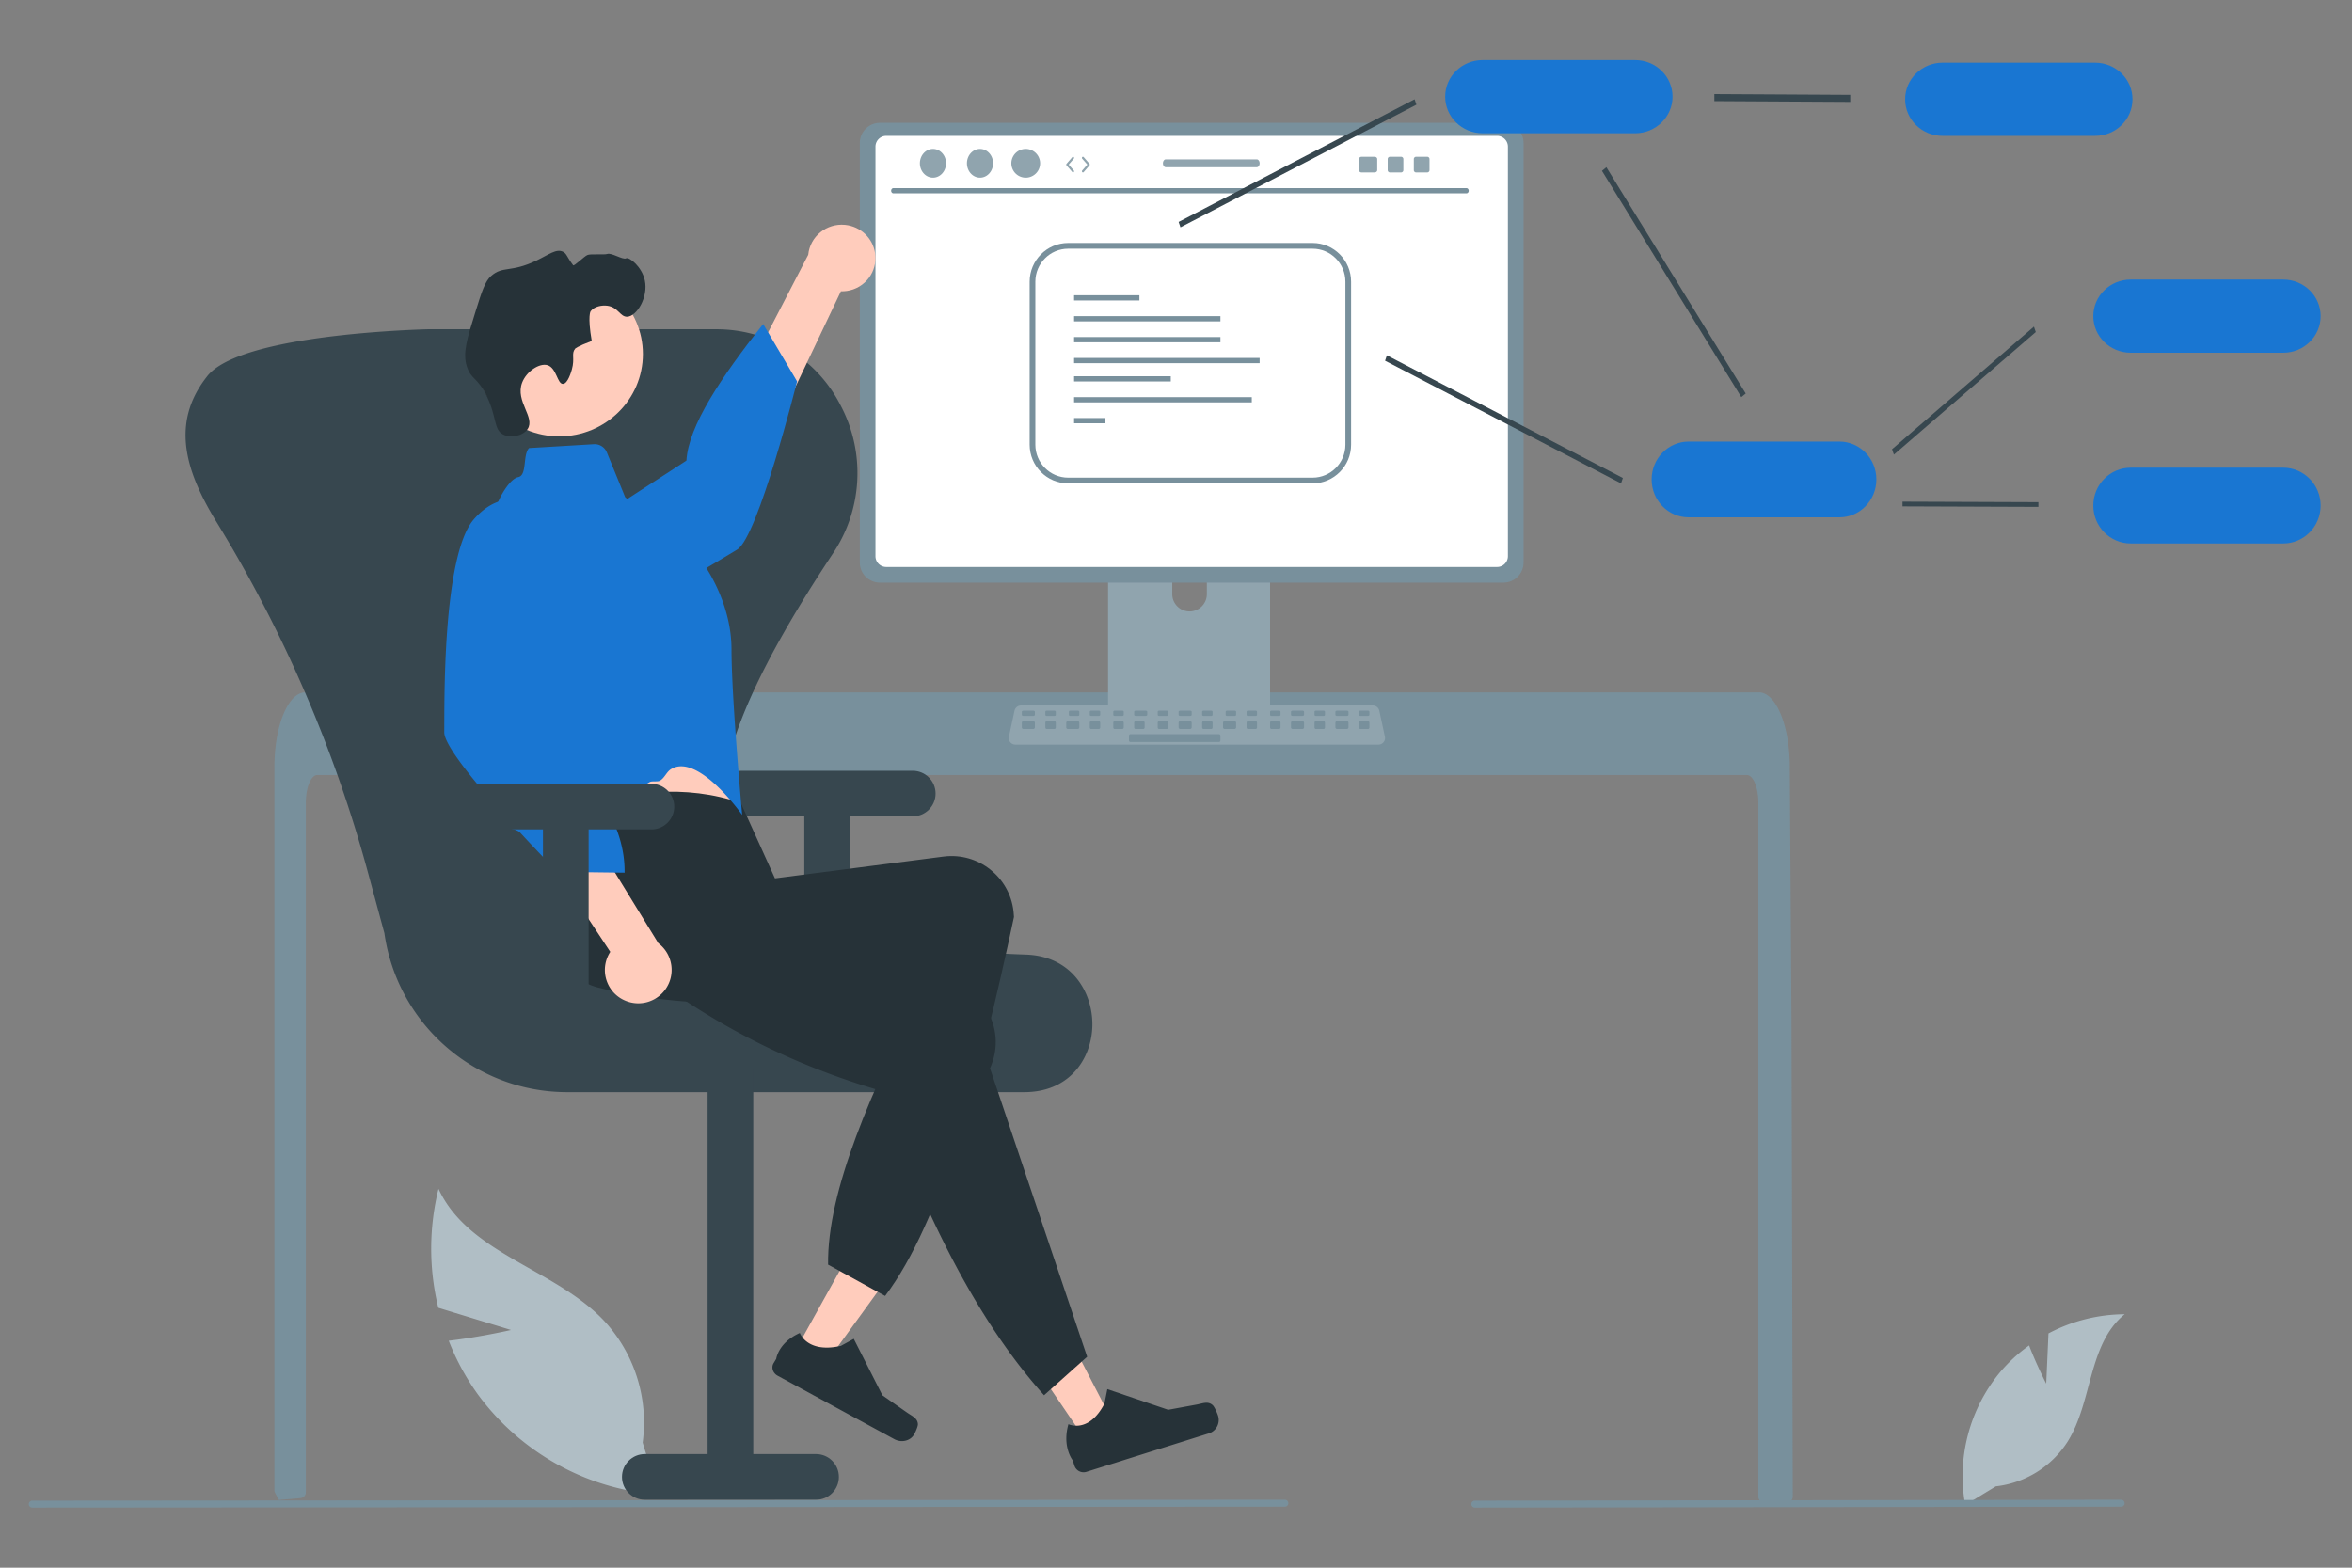 <svg viewBox="0 0 900 600" fill="none" xmlns="http://www.w3.org/2000/svg"><rect x="0" y="0" width="900" height="600" fill="#808080" stroke="none"/><path d="m782.996 529.566.861-19.232A62.77 62.77 0 0 1 813 503c-13.997 11.376-12.248 33.306-21.737 48.605-6.07 9.62-16.212 15.973-27.56 17.265L751.99 576c-3.253-18.027 1.598-36.566 13.274-50.733a60.731 60.731 0 0 1 11.179-10.327c2.806 7.354 6.553 14.626 6.553 14.626ZM195.545 509.027l-27.826-8.499a95.42 95.42 0 0 1 .072-45.528c11.459 24.821 44.2 30.505 63.07 50.187 11.827 12.527 17.365 29.8 15.048 46.941L252 572c-27.587-2.009-52.919-16.102-69.322-38.567a92.408 92.408 0 0 1-10.967-20.292c11.802-1.35 23.834-4.114 23.834-4.114Z" fill="#B0BEC5"></path><path d="M686 572.815a2.221 2.221 0 0 1-.645 1.551 2.172 2.172 0 0 1-1.541.634h-8.788a2.178 2.178 0 0 1-2.186-2.17V307.238c0-5.854-1.967-10.606-4.383-10.616h-547.04c-2.426.01-4.383 4.762-4.394 10.616v263.95a2.192 2.192 0 0 1-1.978 2.174c-1.771.174-3.542.327-5.301.469-.044 0-.088.011-.131.011-.962.088-1.924.153-2.886.23h-.011c-.503-.907-.984-1.836-1.476-2.764a2.293 2.293 0 0 1-.24-1.016V293.465c0-1.617.066-3.244.175-4.85.156-2.205.429-4.4.82-6.575 1.847-10.148 6.022-17.018 10.766-17.04h556.341a5.14 5.14 0 0 1 2.012.426 7.83 7.83 0 0 1 2.481 1.737 15.39 15.39 0 0 1 2.437 3.331c2.339 4.118 4.012 10.257 4.602 17.4 0 .066.011.131.011.197.153 1.769.229 3.572.218 5.374l.153 23.407.099 13.96.295 43.8.109 15.554.481 182.629Z" fill="#78909C"></path><path d="M483.008 184h-56.023a2.98 2.98 0 0 0-2.985 2.976V275h62v-88.024a2.982 2.982 0 0 0-2.989-2.976h-.003Zm-27.823 50.014c-3.647-.017-6.599-2.953-6.616-6.58v-10.153c0-3.633 2.962-6.579 6.616-6.579 3.653 0 6.615 2.946 6.615 6.579v10.153c-.017 3.627-2.969 6.563-6.615 6.58Z" fill="#90A4AE"></path><path d="M424 272v8.365a1.651 1.651 0 0 0 1.659 1.635h58.682a1.656 1.656 0 0 0 1.659-1.635V272h-62Z" fill="#37474F"></path><path d="M575.269 47H336.731c-4.267.007-7.724 3.456-7.731 7.712v160.576c.004 4.257 3.463 7.708 7.731 7.712h238.538c4.268-.004 7.727-3.455 7.731-7.712V54.712c-.007-4.256-3.464-7.705-7.731-7.712Z" fill="#78909C"></path><path d="M572.879 52H339.121A4.134 4.134 0 0 0 335 56.137v156.735a4.131 4.131 0 0 0 4.121 4.128h233.758a4.132 4.132 0 0 0 4.121-4.128V56.137A4.134 4.134 0 0 0 572.879 52Z" fill="#fff"></path><path d="M527.445 285h-138.89c-1.411 0-2.555-1.118-2.555-2.497 0-.173.018-.346.055-.515l2.155-10.005c.253-1.153 1.293-1.979 2.5-1.983h134.58c1.206.004 2.247.83 2.5 1.983l2.155 10.005c.29 1.35-.593 2.674-1.974 2.958-.173.036-.35.054-.526.054Z" fill="#90A4AE"></path><path d="M395.379 272h-3.758c-.343 0-.621.185-.621.414v1.172c0 .229.278.414.621.414h3.758c.343 0 .621-.185.621-.414v-1.172c0-.229-.278-.414-.621-.414ZM403.503 272h-3.006c-.274 0-.497.185-.497.414v1.172c0 .229.223.414.497.414h3.006c.274 0 .497-.185.497-.414v-1.172c0-.229-.223-.414-.497-.414ZM412.503 272h-3.006c-.274 0-.497.185-.497.414v1.172c0 .229.223.414.497.414h3.006c.274 0 .497-.185.497-.414v-1.172c0-.229-.223-.414-.497-.414ZM420.503 272h-3.006c-.274 0-.497.185-.497.414v1.172c0 .229.223.414.497.414h3.006c.274 0 .497-.185.497-.414v-1.172c0-.229-.223-.414-.497-.414ZM429.503 272h-3.006c-.274 0-.497.185-.497.414v1.172c0 .229.223.414.497.414h3.006c.274 0 .497-.185.497-.414v-1.172c0-.229-.223-.414-.497-.414ZM438.379 272h-3.758c-.343 0-.621.185-.621.414v1.172c0 .229.278.414.621.414h3.758c.343 0 .621-.185.621-.414v-1.172c0-.229-.278-.414-.621-.414ZM446.503 272h-3.006c-.274 0-.497.185-.497.414v1.172c0 .229.223.414.497.414h3.006c.274 0 .497-.185.497-.414v-1.172c0-.229-.223-.414-.497-.414ZM455.379 272h-3.758c-.343 0-.621.185-.621.414v1.172c0 .229.278.414.621.414h3.758c.343 0 .621-.185.621-.414v-1.172c0-.229-.278-.414-.621-.414ZM463.503 272h-3.006c-.274 0-.497.185-.497.414v1.172c0 .229.223.414.497.414h3.006c.274 0 .497-.185.497-.414v-1.172c0-.229-.223-.414-.497-.414ZM472.503 272h-3.006c-.274 0-.497.185-.497.414v1.172c0 .229.223.414.497.414h3.006c.274 0 .497-.185.497-.414v-1.172c0-.229-.223-.414-.497-.414ZM480.503 272h-3.006c-.274 0-.497.185-.497.414v1.172c0 .229.223.414.497.414h3.006c.274 0 .497-.185.497-.414v-1.172c0-.229-.223-.414-.497-.414ZM489.503 272h-3.006c-.274 0-.497.185-.497.414v1.172c0 .229.223.414.497.414h3.006c.274 0 .497-.185.497-.414v-1.172c0-.229-.223-.414-.497-.414ZM498.379 272h-3.758c-.343 0-.621.185-.621.414v1.172c0 .229.278.414.621.414h3.758c.343 0 .621-.185.621-.414v-1.172c0-.229-.278-.414-.621-.414ZM506.503 272h-3.006c-.274 0-.497.185-.497.414v1.172c0 .229.223.414.497.414h3.006c.274 0 .497-.185.497-.414v-1.172c0-.229-.223-.414-.497-.414ZM515.379 272h-3.758c-.343 0-.621.185-.621.414v1.172c0 .229.278.414.621.414h3.758c.343 0 .621-.185.621-.414v-1.172c0-.229-.278-.414-.621-.414ZM523.503 272h-3.006c-.274 0-.497.185-.497.414v1.172c0 .229.223.414.497.414h3.006c.274 0 .497-.185.497-.414v-1.172c0-.229-.223-.414-.497-.414ZM395.379 276h-3.758a.621.621 0 0 0-.621.621v1.758c0 .343.278.621.621.621h3.758a.621.621 0 0 0 .621-.621v-1.758a.621.621 0 0 0-.621-.621ZM403.503 276h-3.006c-.274 0-.497.278-.497.621v1.758c0 .343.223.621.497.621h3.006c.274 0 .497-.278.497-.621v-1.758c0-.343-.223-.621-.497-.621ZM412.379 276h-3.758a.621.621 0 0 0-.621.621v1.758c0 .343.278.621.621.621h3.758a.621.621 0 0 0 .621-.621v-1.758a.621.621 0 0 0-.621-.621ZM420.503 276h-3.006c-.274 0-.497.278-.497.621v1.758c0 .343.223.621.497.621h3.006c.274 0 .497-.278.497-.621v-1.758c0-.343-.223-.621-.497-.621ZM429.503 276h-3.006c-.274 0-.497.278-.497.621v1.758c0 .343.223.621.497.621h3.006c.274 0 .497-.278.497-.621v-1.758c0-.343-.223-.621-.497-.621ZM437.503 276h-3.006c-.274 0-.497.278-.497.621v1.758c0 .343.223.621.497.621h3.006c.274 0 .497-.278.497-.621v-1.758c0-.343-.223-.621-.497-.621ZM446.503 276h-3.006c-.274 0-.497.278-.497.621v1.758c0 .343.223.621.497.621h3.006c.274 0 .497-.278.497-.621v-1.758c0-.343-.223-.621-.497-.621ZM455.379 276h-3.758a.621.621 0 0 0-.621.621v1.758c0 .343.278.621.621.621h3.758a.621.621 0 0 0 .621-.621v-1.758a.621.621 0 0 0-.621-.621ZM463.503 276h-3.006c-.274 0-.497.278-.497.621v1.758c0 .343.223.621.497.621h3.006c.274 0 .497-.278.497-.621v-1.758c0-.343-.223-.621-.497-.621ZM472.379 276h-3.758a.621.621 0 0 0-.621.621v1.758c0 .343.278.621.621.621h3.758a.621.621 0 0 0 .621-.621v-1.758a.621.621 0 0 0-.621-.621ZM480.503 276h-3.006c-.274 0-.497.278-.497.621v1.758c0 .343.223.621.497.621h3.006c.274 0 .497-.278.497-.621v-1.758c0-.343-.223-.621-.497-.621ZM489.503 276h-3.006c-.274 0-.497.278-.497.621v1.758c0 .343.223.621.497.621h3.006c.274 0 .497-.278.497-.621v-1.758c0-.343-.223-.621-.497-.621ZM498.379 276h-3.758a.621.621 0 0 0-.621.621v1.758c0 .343.278.621.621.621h3.758a.621.621 0 0 0 .621-.621v-1.758a.621.621 0 0 0-.621-.621ZM506.503 276h-3.006c-.274 0-.497.278-.497.621v1.758c0 .343.223.621.497.621h3.006c.274 0 .497-.278.497-.621v-1.758c0-.343-.223-.621-.497-.621ZM515.379 276h-3.758a.621.621 0 0 0-.621.621v1.758c0 .343.278.621.621.621h3.758a.621.621 0 0 0 .621-.621v-1.758a.621.621 0 0 0-.621-.621ZM523.503 276h-3.006c-.274 0-.497.278-.497.621v1.758c0 .343.223.621.497.621h3.006c.274 0 .497-.278.497-.621v-1.758c0-.343-.223-.621-.497-.621ZM466.456 281h-33.912c-.301 0-.544.278-.544.621v1.758c0 .343.243.621.544.621h33.912c.301 0 .544-.278.544-.621v-1.758c0-.343-.243-.621-.544-.621ZM561.147 74H341.853c-.482-.012-.863-.47-.853-1.022.01-.535.386-.966.853-.978h219.294c.481.012.863.47.853 1.022-.011.535-.386.966-.853.978Z" fill="#78909C"></path><path d="M357 68c2.761 0 5-2.462 5-5.5s-2.239-5.5-5-5.5-5 2.462-5 5.5 2.239 5.5 5 5.5ZM375 68c2.761 0 5-2.462 5-5.5s-2.239-5.5-5-5.5-5 2.462-5 5.5 2.239 5.5 5 5.5ZM392.5 68a5.5 5.5 0 1 0 0-11 5.5 5.5 0 0 0 0 11Z" fill="#90A4AE"></path><path d="M451.706 87 451 84.936 541.295 38l.705 2.064L451.706 87ZM724.706 174l-.706-2.074L778.295 125l.705 2.073L724.706 174ZM620.295 185 530 138.064l.706-2.064L621 182.936l-.705 2.064ZM666.316 152 613 65.393 614.685 64 668 150.607 666.316 152ZM708 39l-52-.295V36l52 .295V39Z" fill="#37474F"></path><path d="M801.684 52h-58.368C735.41 52 729 45.732 729 38s6.41-14 14.316-14h58.368C809.59 24 816 30.268 816 38s-6.41 14-14.316 14ZM873.684 135h-58.368C807.41 135 801 128.732 801 121s6.41-14 14.316-14h58.368c7.906 0 14.316 6.268 14.316 14s-6.41 14-14.316 14Z" fill="#1976D2"></path><path d="m780 194-52-.196V192l52 .196V194Z" fill="#37474F"></path><path d="M873.684 208h-58.368C807.41 208 801 201.508 801 193.5s6.41-14.5 14.316-14.5h58.368c7.906 0 14.316 6.492 14.316 14.5s-6.41 14.5-14.316 14.5ZM703.848 198h-57.696c-7.816 0-14.152-6.492-14.152-14.5s6.336-14.5 14.152-14.5h57.696c7.816 0 14.152 6.492 14.152 14.5s-6.336 14.5-14.152 14.5ZM625.684 51h-58.368C559.41 51 553 44.732 553 37s6.41-14 14.316-14h58.368C633.59 23 640 29.268 640 37s-6.41 14-14.316 14Z" fill="#1976D2"></path><path d="M349.263 295h-65.526c-4.825 0-8.737 3.903-8.737 8.718 0 4.815 3.912 8.718 8.737 8.718h24.026V380h17.474v-67.564h24.026c4.825 0 8.737-3.903 8.737-8.718 0-4.815-3.912-8.718-8.737-8.718Z" fill="#37474F"></path><path d="M391.746 418H216.778c-35.061-.129-64.724-26.029-69.685-60.845l-6.194-22.852a513.818 513.818 0 0 0-57.98-134.411c-11.718-19.088-17.75-37.565-4.051-55.355l.344-.448c10.987-14.344 65.671-17.449 83.498-18.053a62.248 62.248 0 0 1 2.121-.036h108.828c.71 0 1.417.012 2.12.036 19.579.572 37.265 11.88 46.049 29.441 9.372 17.93 8.177 39.574-3.114 56.355-38.228 57.603-49.933 93.721-37.95 117.112 11.591 22.624 47.121 34.192 111.815 36.401 17.386.594 25.365 14.174 25.421 26.539.054 12.046-7.617 25.346-24.589 26.081-.551.023-1.106.035-1.665.035Z" fill="#37474F"></path><path d="M214 167c17.673 0 32-14.103 32-31.5S231.673 104 214 104c-17.673 0-32 14.103-32 31.5s14.327 31.5 32 31.5Z" fill="#FFCCBC"></path><path d="M218.816 141.452c1.24-4.416-.317-6.025 1.269-8.008.001 0 .639-.797 6.347-2.95-1.684-9.734-.423-11.38-.423-11.38 1.454-1.897 4.365-2.355 6.347-2.107 4.192.525 4.934 4.299 7.617 4.215 3.705-.117 8.149-7.505 6.77-13.909-1.125-5.223-5.977-9.103-7.193-8.43-1.206.668-5.547-2.275-7.194-1.685-1.124.402-6.416-.133-7.616.421-1.31.606-5.063 4.376-5.422 3.901-2.493-3.301-2.44-4.454-3.887-5.165-2.563-1.261-5.35 1.07-10.155 3.371-9.887 4.737-12.782 1.912-17.348 5.901-2.307 2.015-3.544 5.867-5.924 13.487-3.329 10.657-4.993 15.986-3.385 21.074 1.639 5.189 4.053 4.059 7.616 11.38 3.966 8.149 2.599 12.885 6.347 14.751 2.896 1.443 7.551.525 9.309-2.107 3.009-4.506-4.769-10.601-2.116-17.702 1.629-4.359 6.652-7.664 9.732-6.744 3.483 1.041 3.74 7.262 5.924 7.165 1.871-.082 3.169-4.709 3.385-5.479Z" fill="#263238"></path><path d="M246.737 574h65.526c4.825 0 8.737-3.914 8.737-8.742 0-4.828-3.912-8.741-8.737-8.741h-24.026V409h-17.474v147.517h-24.026c-4.825 0-8.737 3.913-8.737 8.741 0 4.828 3.912 8.742 8.737 8.742Z" fill="#37474F"></path><path d="M306 513.913 317.241 520 347 478.985 330.408 470 306 513.913ZM334.864 96.985c1.022 6.925-3.828 13.358-10.833 14.369-.747.107-1.502.15-2.257.126L277.794 204 264 184.982l45.274-87.485c.696-7.003 7.002-12.123 14.086-11.435 5.926.575 10.683 5.091 11.504 10.923Z" fill="#FFCCBC"></path><path d="M190.015 223.462s-1.163 16.144 17.072 19.311c18.235 3.166 66.983-27.698 74.988-32.437 8.006-4.739 22.925-64.364 22.925-64.364L292.025 124c-16.019 20.289-28.598 38.997-29.362 52.278l-72.648 47.184Z" fill="#1976D2"></path><path d="m211 278.688 3.948 16.974s.039 15.65 2.809 18.536c2.751 2.872 63.243-2.895 63.243-2.895s-6.414-25.22-6.328-44.303L211 278.688Z" fill="#FFCCBC"></path><path d="m338.696 496-21.819-11.985c-.415-28.355 16.662-66.727 36.916-106.919-45.298 7.781-88.032 10.273-124.996.861-12.626-3.33-20.236-16.169-17.086-28.827.144-.597.31-1.188.499-1.773 4.424-13.48-5.496-21.93 3.628-36.756 23.996-8.185 46.791-10.496 67.636-3.269l13.061 28.842 64.738-8.367c13.09-1.563 24.971 7.768 26.536 20.842l.02.179c.088.702.144 1.407.171 2.114-13.09 61.29-27.768 116.438-49.304 145.058Z" fill="#263238"></path><path d="m202.461 171.487 24.8-1.478a5.031 5.031 0 0 1 4.951 3.134l7.009 17.145 29.128 24.293s11.533 14.81 11.559 33.935c.027 19.126 4.092 63.394 4.092 63.394s-16.831-23.907-27.22-17.549c-1.767 1.082-2.389 3.294-4.24 4.412-.924.558-3.057.016-3.99.574-14.315 8.576-29.244 16.953-30.639 15.484-2.739-2.884-6.062-17.622-6.062-17.622l-22.701-84.168a31.405 31.405 0 0 1 4.393-26.23c1.586-2.254 3.247-3.93 4.792-4.207 3.467-.745 1.622-8.587 4.128-11.117Z" fill="#1976D2"></path><path d="M414.576 550 425 542.585 401.385 497 386 507.944 414.576 550Z" fill="#FFCCBC"></path><path d="M416 519.27 399.508 534c-26.223-29.197-46.047-70.144-62.847-116.646-44.018-12.881-77.213-33.656-106.192-58.323-9.831-8.312-17.201-18.99-8.817-29.115a24.26 24.26 0 0 1 1.228-1.374c9.9-10.166 35.005-8.228 49.709-17.542l32.846 35.082-2.066 9.405 61.696 20.882c12.42 4.349 18.96 17.935 14.607 30.345a24.7 24.7 0 0 1-.843 2.156L416 519.27Z" fill="#263238"></path><path d="M239.188 382.95c-6.448-2.744-9.457-10.21-6.72-16.675.292-.689.644-1.351 1.052-1.978L177 278.78l23.356-1.78 51.549 83.989c5.631 4.24 6.768 12.255 2.539 17.902a12.732 12.732 0 0 1-15.256 4.059Z" fill="#FFCCBC"></path><path d="M206.879 194.106s-13.266-9.445-25.527 4.606c-12.26 14.052-11.237 72.185-11.352 81.56-.036 2.936 4.199 9.27 10.033 16.587 2.619 3.285 5.561 6.768 8.583 10.23 1.749 2.003.242 6.173 1.998 8.121 1.747 1.936 6.757 1.651 8.418 3.448a710.756 710.756 0 0 0 14.292 15.026l25.671.316c.29-19.103-12.779-36.155-29.568-52.636l-2.548-87.258Z" fill="#1976D2"></path><path d="M249.263 300h-65.526c-4.825 0-8.737 3.903-8.737 8.718 0 4.815 3.912 8.718 8.737 8.718h24.026V385h17.474v-67.564h24.026c4.825 0 8.737-3.903 8.737-8.718 0-4.815-3.912-8.718-8.737-8.718Z" fill="#37474F"></path><path d="M491.703 576.657 12.308 577c-.719.004-1.304-.588-1.308-1.322-.004-.733.576-1.331 1.294-1.335h.014L491.703 574c.719.002 1.299.599 1.297 1.333-.002.73-.582 1.322-1.297 1.324ZM811.697 576.657 564.306 577c-.718.004-1.302-.588-1.306-1.322-.004-.733.575-1.331 1.292-1.335h.014L811.697 574c.717-.002 1.301.591 1.303 1.324.002.734-.577 1.331-1.295 1.333h-.008ZM502.28 185h-93.56c-8.126-.009-14.711-6.635-14.72-14.811v-62.378c.009-8.176 6.594-14.802 14.72-14.811h93.56c8.126.01 14.711 6.635 14.72 14.811v62.378c-.009 8.176-6.594 14.802-14.72 14.811Zm-93.56-89.81c-6.924.008-12.535 5.654-12.543 12.621v62.378c.008 6.967 5.619 12.613 12.543 12.621h93.56c6.924-.008 12.535-5.654 12.543-12.621v-62.378c-.008-6.967-5.619-12.613-12.543-12.62h-93.56Z" fill="#78909C"></path><path d="M436 113h-25v2h25v-2ZM467 121h-56v2h56v-2ZM467 129h-56v2h56v-2ZM482 137h-71v2h71v-2ZM448 144h-37v2h37v-2ZM479 152h-68v2h68v-2ZM423 160h-12v2h12v-2Z" fill="#78909C"></path><path d="M410.611 66a.37.37 0 0 1-.279-.132l-2.221-2.561a.48.48 0 0 1 0-.614l2.221-2.561a.36.36 0 0 1 .551-.007.48.48 0 0 1 .006.62L408.934 63l1.955 2.254a.48.48 0 0 1-.006.62.367.367 0 0 1-.272.126ZM414.389 66a.367.367 0 0 1-.272-.125.48.48 0 0 1-.006-.621L416.066 63l-1.955-2.254a.48.48 0 0 1 .006-.62.36.36 0 0 1 .551.006l2.221 2.56a.48.48 0 0 1 0 .615l-2.221 2.56a.37.37 0 0 1-.279.133ZM536.12 60h-4.244a.876.876 0 0 0-.876.876v4.248c0 .484.392.876.876.876h4.244a.88.88 0 0 0 .88-.876v-4.248a.88.88 0 0 0-.88-.876ZM525.973 60h-4.951c-.565 0-1.022.392-1.022.876v4.248c0 .484.457.876 1.022.876h4.951c.565 0 1.027-.392 1.027-.876v-4.248c0-.484-.462-.876-1.027-.876ZM546.12 60h-4.244a.876.876 0 0 0-.876.876v4.248c0 .484.392.876.876.876h4.244a.88.88 0 0 0 .88-.876v-4.248a.88.88 0 0 0-.88-.876ZM480.904 61h-34.808c-.608 0-1.096.674-1.096 1.5s.488 1.5 1.096 1.5h34.808c.603 0 1.096-.674 1.096-1.5s-.493-1.5-1.096-1.5Z" fill="#90A4AE"></path><path d="M464.024 537.782c.722.646 1.778 3.132 2.069 4.056a5.382 5.382 0 0 1-3.515 6.755l-46.851 14.72a3.678 3.678 0 0 1-4.608-2.406l-.615-1.954s-4.167-5.141-1.675-13.876c0 0 7.716 3.802 13.782-7.856l1.12-5.561 23.28 7.909 10.893-2.002c2.383-.438 4.314-1.404 6.12.215ZM351.229 545.066c.043.922-1.03 3.235-1.501 4.023-1.451 2.42-4.817 3.19-7.519 1.721l-44.641-24.278c-1.843-1.003-2.536-3.154-1.546-4.804l.997-1.665s.79-6.204 9.031-9.897c0 0 2.758 7.901 15.734 4.931l4.91-2.686 10.95 21.608 9.331 6.535c2.041 1.43 4.146 2.205 4.254 4.512Z" fill="#263238"></path></svg>